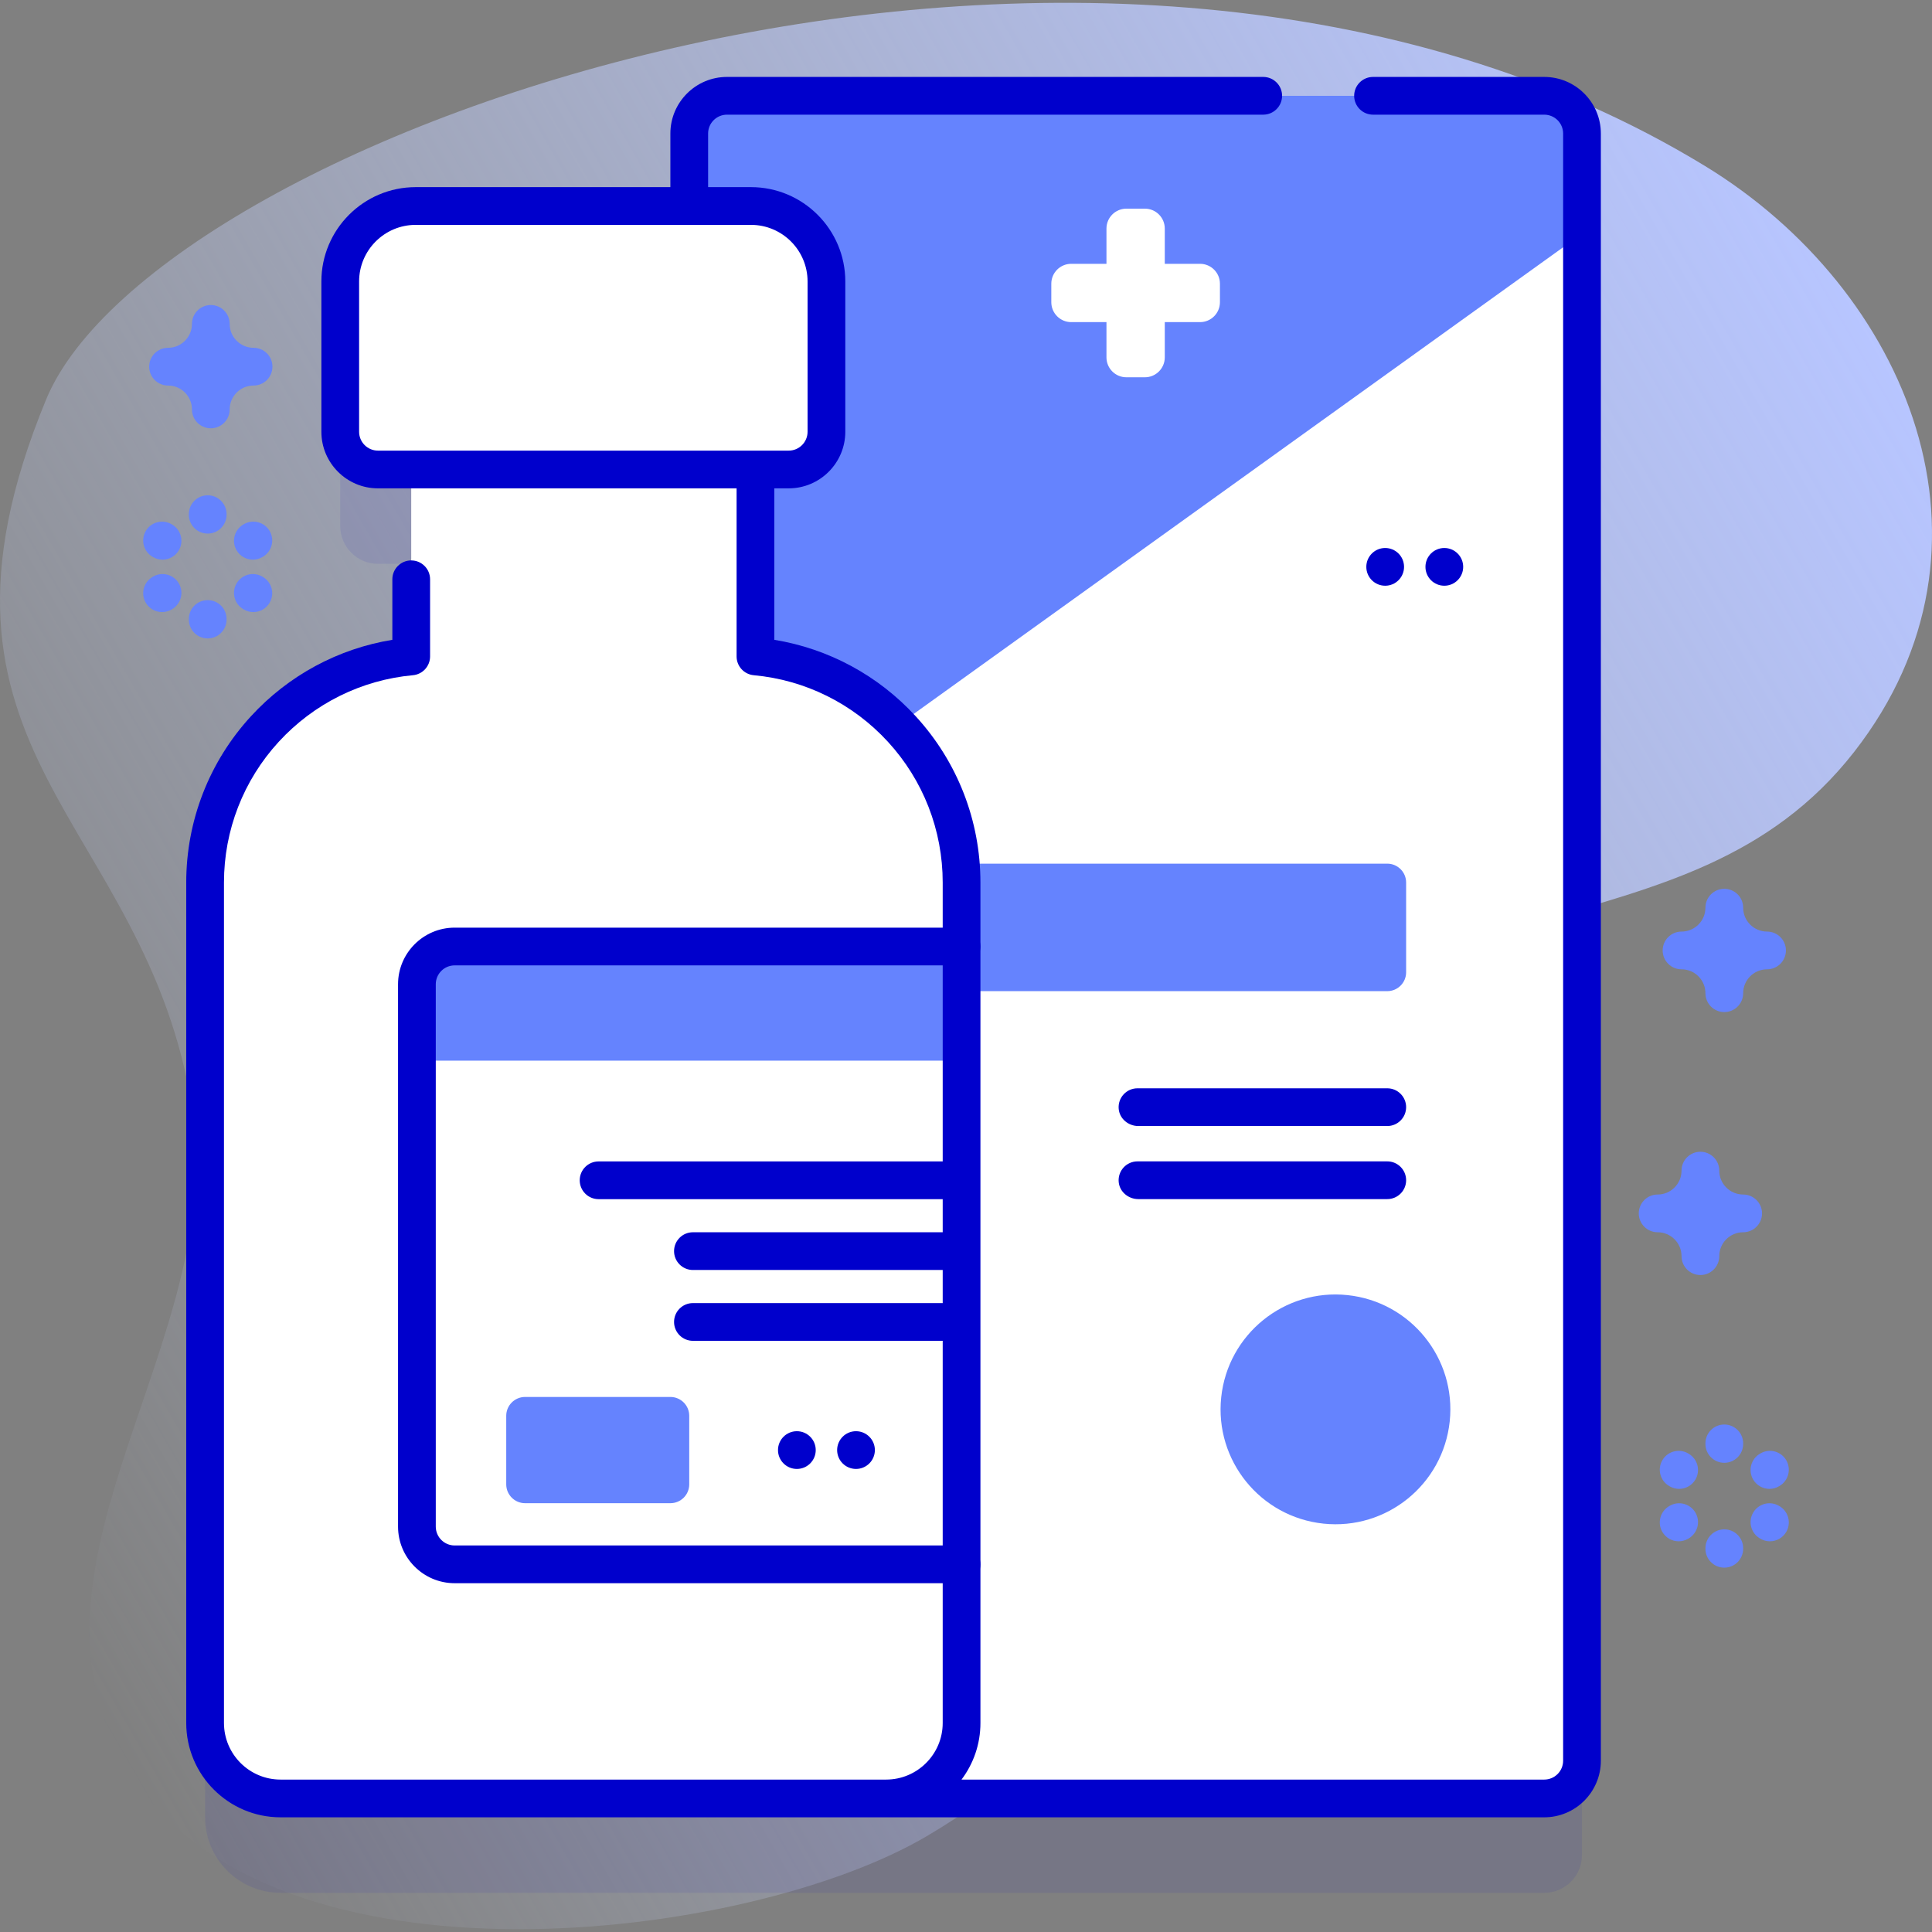 <svg id="Capa_1" enable-background="new 0 0 512 512" height="512" viewBox="0 0 512 512" width="512" xmlns="http://www.w3.org/2000/svg" xmlns:xlink="http://www.w3.org/1999/xlink"><rect x="0" y="0" width="512" height="512" fill="#808080" stroke="none"/><linearGradient id="SVGID_1_" gradientUnits="userSpaceOnUse" x1="-21.409" x2="490.399" y1="373.272" y2="77.779"><stop offset="0" stop-color="#d2deff" stop-opacity="0"/><stop offset="1" stop-color="#b7c5ff"/></linearGradient><g><path d="m451.798 43.963c-160.556-97.869-410.51-8.611-439.594 61.949-38.908 94.393 26.578 110.528 38.743 187.874 9.761 62.06-51.182 121.494-16.394 176.282 37.882 59.663 163.465 44.681 211.198 16.447 87.376-51.682 43.309-112.012 84.684-187.299 39.407-71.707 116.244-42.625 160.961-99.99 42.5-54.521 14.311-122.402-39.598-155.263z" fill="url(#SVGID_1_)"/><g><path d="m409.241 50.392h-216.58c-5.53 0-10 4.47-10 10v19.2h-72.494c-11.046 0-20 8.954-20 20v39.827c0 5.523 4.477 10 10 10h8.811v49.541c-30.629 2.805-54.623 28.552-54.623 59.913v222.735c0 11.046 8.954 20 20 20h118.219c.029 0 .058.004.087.004h216.58c5.53 0 10-4.48 10-10v-431.22c0-5.53-4.47-10-10-10z" fill="#2626bc" opacity=".1"/><g><g><path d="m419.241 35.392v431.22c0 5.52-4.47 10-10 10h-216.58c-5.53 0-10-4.48-10-10v-431.22c0-5.53 4.47-10 10-10h216.58c5.53 0 10 4.47 10 10z" fill="#fff"/><g><path d="m254.826 262.666h112.812c2.761 0 5-2.239 5-5v-23.787c0-2.761-2.239-5-5-5h-112.812z" fill="#6583fe"/><g><path d="m367.638 298.41h-65.978c-2.611 0-4.943-1.909-5.191-4.508-.285-2.982 2.053-5.492 4.977-5.492h66.193c2.761 0 5 2.239 5 5-.001 2.761-2.24 5-5.001 5z" fill="#00c"/></g><g><path d="m367.638 317.776h-65.978c-2.611 0-4.943-1.909-5.191-4.508-.285-2.982 2.053-5.492 4.977-5.492h66.193c2.761 0 5 2.238 5 5-.001 2.762-2.24 5-5.001 5z" fill="#00c"/></g></g><path d="m419.241 35.392v26.55l-236.58 169.996v-196.546c0-5.53 4.47-10 10-10h216.58c5.53 0 10 4.47 10 10z" fill="#6583fe"/><g><path d="m200.203 173.96v-58.687h-91.225v58.687c-30.63 2.805-54.623 28.552-54.623 59.913v222.735c0 11.046 8.954 20 20 20h160.47c11.046 0 20-8.954 20-20v-222.735c.001-31.361-23.992-57.108-54.622-59.913z" fill="#fff"/><g><path d="m254.826 414.566h-134.34c-5.523 0-10-4.477-10-10v-143.73c0-5.523 4.477-10 10-10h134.339v163.73z" fill="#fff"/><g><g><path d="m254.826 317.79h-96.193c-2.762 0-5-2.239-5-5s2.238-5 5-5h96.193z" fill="#00c"/></g><g><path d="m254.826 336.561h-71.193c-2.762 0-5-2.239-5-5s2.238-5 5-5h71.193z" fill="#00c"/></g><g><path d="m254.826 355.332h-71.193c-2.762 0-5-2.239-5-5s2.238-5 5-5h71.193z" fill="#00c"/></g></g><path d="m254.826 281.083v-30.248h-134.34c-5.523 0-10 4.477-10 10v20.248z" fill="#6583fe"/></g><path d="m209.014 124.419h-108.848c-5.523 0-10-4.477-10-10v-39.827c0-11.046 8.954-20 20-20h88.848c11.046 0 20 8.954 20 20v39.827c0 5.523-4.477 10-10 10z" fill="#fff"/><path d="m409.244 20.388h-45.377c-2.761 0-5 2.239-5 5s2.239 5 5 5h45.377c2.757 0 5 2.243 5 5v431.22c0 2.757-2.243 5-5 5h-154.432c3.146-4.181 5.014-9.376 5.014-15v-222.735c0-16.359-6.087-32.002-17.142-44.046-9.943-10.834-23.116-17.927-37.481-20.268v-40.14h3.811c8.271 0 15-6.729 15-15v-39.827c0-13.785-11.215-25-25-25h-11.358v-14.204c0-2.757 2.243-5 5-5h142.11c2.761 0 5-2.239 5-5s-2.239-5-5-5h-142.11c-8.271 0-15 6.729-15 15v14.205h-67.489c-13.785 0-25 11.215-25 25v39.827c0 8.271 6.729 15 15 15h95.037v44.541c0 2.585 1.97 4.744 4.544 4.979 13.638 1.249 26.271 7.517 35.57 17.65 9.356 10.194 14.509 23.436 14.509 37.284v222.735c0 8.271-6.729 15-15 15h-160.472c-8.271 0-15-6.729-15-15v-222.736c0-13.848 5.153-27.089 14.509-37.284 9.299-10.133 21.932-16.401 35.57-17.65 2.574-.235 4.544-2.394 4.544-4.979v-20.44c0-2.761-2.239-5-5-5s-5 2.239-5 5v16.039c-14.365 2.341-27.538 9.435-37.481 20.268-11.054 12.044-17.142 27.687-17.142 44.046v222.735c0 13.785 11.215 25 25 25h334.889c8.271 0 15-6.729 15-15v-431.22c0-8.271-6.729-15-15-15zm-314.077 94.031v-39.827c0-8.271 6.729-15 15-15h88.848c8.271 0 15 6.729 15 15v39.827c0 2.757-2.243 5-5 5h-108.848c-2.757 0-5-2.243-5-5z" fill="#00c"/><path d="m177.656 398.363h-38.499c-2.762 0-5-2.239-5-5v-18.156c0-2.761 2.238-5 5-5h38.499c2.761 0 5 2.239 5 5v18.156c0 2.762-2.239 5-5 5z" fill="#6583fe"/><g><g><circle cx="226.85" cy="384.285" fill="#00c" r="5"/></g><g><circle cx="211.178" cy="384.285" fill="#00c" r="5"/></g></g></g><ellipse cx="353.726" cy="373.698" fill="#6583fe" rx="30.431" ry="30.431" transform="matrix(.105 -.995 .995 .105 -55.059 686.216)"/><g><g><circle cx="382.759" cy="150.224" fill="#00c" r="5"/></g><g><circle cx="367.088" cy="150.224" fill="#00c" r="5"/></g></g><g><path d="m318.018 69.913h-9.339v-9.339c0-2.915-2.363-5.278-5.278-5.278h-4.899c-2.915 0-5.278 2.363-5.278 5.278v9.339h-9.34c-2.915 0-5.278 2.363-5.278 5.278v4.899c0 2.915 2.363 5.278 5.278 5.278h9.34v9.34c0 2.915 2.363 5.278 5.278 5.278h4.899c2.915 0 5.278-2.363 5.278-5.278v-9.34h9.339c2.915 0 5.278-2.363 5.278-5.278v-4.899c0-2.915-2.363-5.278-5.278-5.278z" fill="#fff"/></g></g><g fill="#6583fe"><g><g><path d="m55.043 141.407c-2.761 0-5-2.239-5-5v-.15c0-2.761 2.239-5 5-5s5 2.239 5 5v.15c0 2.761-2.239 5-5 5z"/><path d="m55.043 169.191c-2.761 0-5-2.239-5-5v-.15c0-2.761 2.239-5 5-5s5 2.239 5 5v.15c0 2.761-2.239 5-5 5z"/></g><g><path d="m43.072 148.316c-.85 0-1.712-.217-2.5-.674l-.13-.075c-2.39-1.384-3.206-4.442-1.822-6.832 1.383-2.389 4.442-3.205 6.833-1.822l.13.075c2.39 1.384 3.206 4.442 1.822 6.833-.927 1.6-2.607 2.495-4.333 2.495z"/><path d="m67.134 162.209c-.85 0-1.711-.217-2.501-.674l-.13-.075c-2.39-1.384-3.205-4.442-1.822-6.833 1.383-2.389 4.442-3.206 6.833-1.822l.13.075c2.39 1.384 3.206 4.442 1.822 6.833-.927 1.601-2.606 2.496-4.332 2.496z"/></g><g><path d="m42.952 162.209c-1.726 0-3.405-.895-4.332-2.496-1.384-2.39-.568-5.449 1.822-6.833l.13-.075c2.391-1.384 5.449-.568 6.833 1.822s.568 5.449-1.822 6.833l-.13.075c-.789.456-1.651.674-2.501.674z"/><path d="m67.014 148.316c-1.726 0-3.405-.895-4.332-2.496-1.384-2.39-.568-5.449 1.822-6.833l.13-.075c2.391-1.383 5.45-.568 6.833 1.822 1.384 2.39.568 5.449-1.822 6.832l-.13.075c-.79.458-1.651.675-2.501.675z"/></g></g><g><g><path d="m456.957 387.659c-2.761 0-5-2.239-5-5v-.15c0-2.761 2.239-5 5-5s5 2.239 5 5v.15c0 2.761-2.239 5-5 5z"/><path d="m456.957 415.443c-2.761 0-5-2.239-5-5v-.15c0-2.761 2.239-5 5-5s5 2.239 5 5v.15c0 2.761-2.239 5-5 5z"/></g><g><path d="m444.986 394.568c-.846 0-1.702-.215-2.488-.667l-.13-.075c-2.394-1.376-3.218-4.433-1.841-6.827 1.376-2.393 4.432-3.219 6.827-1.841l.13.075c2.393 1.376 3.218 4.433 1.841 6.827-.925 1.608-2.608 2.508-4.339 2.508z"/><path d="m469.048 408.46c-.846 0-1.702-.215-2.488-.667l-.13-.075c-2.394-1.376-3.218-4.433-1.841-6.827 1.377-2.393 4.432-3.219 6.827-1.841l.13.075c2.394 1.377 3.218 4.433 1.841 6.827-.925 1.608-2.608 2.508-4.339 2.508z"/></g><g><path d="m444.866 408.46c-1.731 0-3.414-.9-4.339-2.508-1.377-2.394-.553-5.451 1.841-6.827l.13-.075c2.395-1.378 5.451-.552 6.827 1.841 1.377 2.394.553 5.451-1.841 6.827l-.13.075c-.785.452-1.643.667-2.488.667z"/><path d="m468.928 394.568c-1.731 0-3.414-.9-4.339-2.508-1.377-2.394-.553-5.451 1.841-6.827l.13-.075c2.395-1.378 5.45-.552 6.827 1.841 1.377 2.394.553 5.451-1.841 6.827l-.13.075c-.786.452-1.643.667-2.488.667z"/></g></g><path d="m55.867 113.504c-2.761 0-5-2.239-5-5 0-3.492-2.841-6.333-6.333-6.333-2.761 0-5-2.239-5-5s2.239-5 5-5c3.492 0 6.333-2.841 6.333-6.333 0-2.761 2.239-5 5-5s5 2.239 5 5c0 3.492 2.841 6.333 6.333 6.333 2.761 0 5 2.239 5 5s-2.239 5-5 5c-3.492 0-6.333 2.841-6.333 6.333 0 2.762-2.239 5-5 5z"/><path d="m456.957 268.212c-2.761 0-5-2.239-5-5 0-3.492-2.841-6.333-6.333-6.333-2.761 0-5-2.239-5-5s2.239-5 5-5c3.492 0 6.333-2.841 6.333-6.334 0-2.761 2.239-5 5-5s5 2.239 5 5c0 3.492 2.841 6.334 6.333 6.334 2.761 0 5 2.239 5 5s-2.239 5-5 5c-3.492 0-6.333 2.841-6.333 6.333 0 2.761-2.239 5-5 5z"/><path d="m450.624 337.894c-2.761 0-5-2.239-5-5 0-3.492-2.841-6.333-6.333-6.333-2.761 0-5-2.239-5-5s2.239-5 5-5c3.492 0 6.333-2.841 6.333-6.333 0-2.761 2.239-5 5-5s5 2.239 5 5c0 3.492 2.841 6.333 6.333 6.333 2.761 0 5 2.239 5 5s-2.239 5-5 5c-3.492 0-6.333 2.841-6.333 6.333 0 2.761-2.239 5-5 5z"/></g></g></g><path d="m254.826 419.565h-134.34c-8.271 0-15-6.729-15-15v-143.73c0-8.271 6.729-15 15-15h134.339c2.761 0 5 2.239 5 5s-2.239 5-5 5h-134.339c-2.757 0-5 2.243-5 5v143.73c0 2.757 2.243 5 5 5h134.339c2.761 0 5 2.239 5 5 .001 2.762-2.238 5-4.999 5z" fill="#00c"/></g></svg>